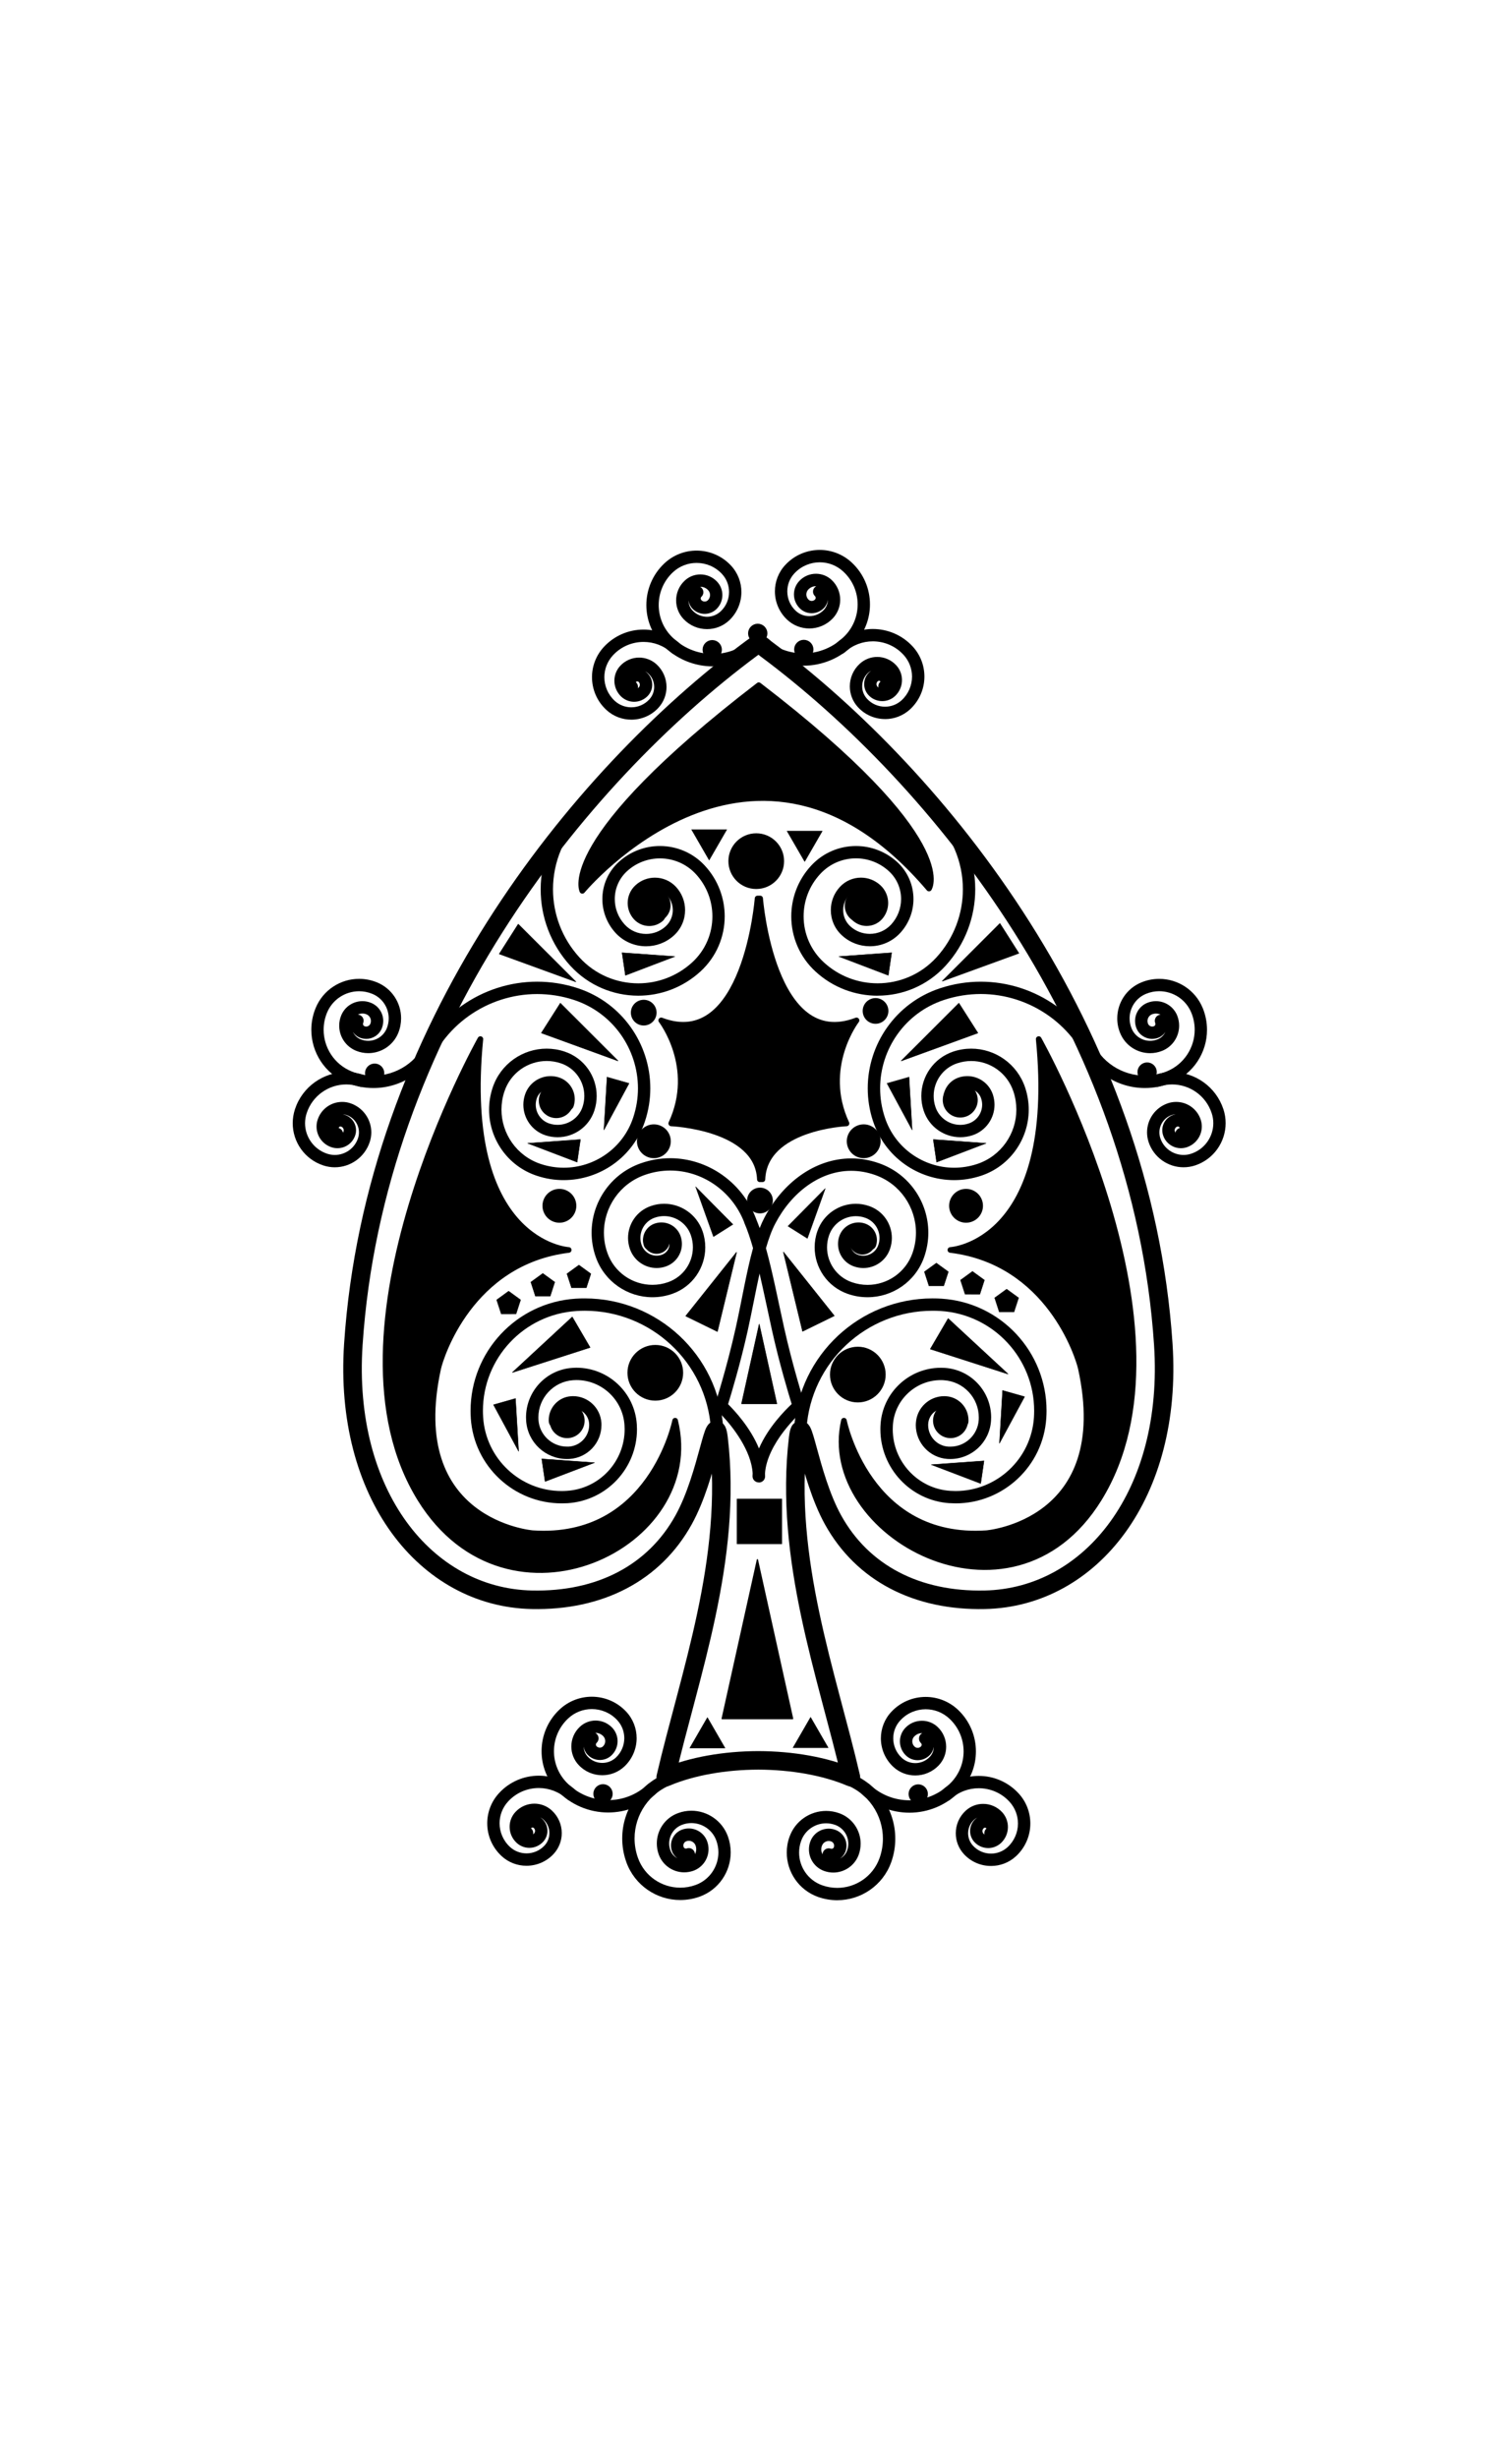 <svg xmlns="http://www.w3.org/2000/svg" width="122.375" height="198.906" viewBox="0 0 122.375 198.906"><path clip-rule="evenodd" fill="none" stroke="#000" stroke-width="1.5" stroke-linejoin="round" d="M61.33 52.096c-.188.146-.32.223-.542.39-14.08 10.458-30.506 30.862-32.19 56.298-.802 12.1 5.85 20.477 14.448 20.658 5.488.117 9.902-2.15 12.293-6.484 1.987-3.605 2.495-9.162 2.817-6.594 1.158 9.795-2.37 19.21-4.275 27.432 2.127-.898 4.8-1.352 7.477-1.36h.044c2.674.01 5.342.462 7.467 1.36-1.905-8.223-5.425-17.637-4.27-27.432.323-2.568.83 2.988 2.814 6.594 2.39 4.334 6.803 6.602 12.293 6.484 8.598-.182 15.248-8.56 14.447-20.658-1.684-25.436-18.11-45.84-32.18-56.297-.152-.133-.28-.25-.51-.39h-.133z"/><path d="M38.106 114.75c-.014-.204-.02-.403-.02-.6 0-4.757 3.69-8.755 8.5-9.07.25-.017.498-.022.744-.022 5.877 0 10.818 4.564 11.207 10.512.018.277-.19.514-.467.53-.275.02-.514-.19-.53-.466-.353-5.418-4.86-9.578-10.21-9.578-.227 0-.45.008-.678.023-4.28.276-7.566 3.84-7.566 8.07 0 .175.006.353.018.534.22 3.37 3.023 5.96 6.354 5.96.14 0 .28-.005.422-.015 2.646-.17 4.676-2.374 4.676-4.985 0-.11-.004-.22-.012-.33-.133-2.063-1.852-3.648-3.887-3.648-.088 0-.172.002-.258.01-1.6.105-2.825 1.434-2.825 3.01 0 .068.002.13.006.2.08 1.226 1.1 2.165 2.312 2.165l.152-.002c.926-.06 1.64-.834 1.64-1.748 0-.04-.003-.08-.005-.117-.046-.69-.62-1.22-1.3-1.22-.035 0-.06.003-.084.005-.5.033-.883.447-.883.938l.002.053c.025.276-.178.52-.453.544-.275.023-.52-.18-.543-.453-.005-.056-.007-.103-.007-.142 0-1.016.79-1.867 1.8-1.934.067-.008.124-.008.167-.008 1.205 0 2.217.936 2.297 2.16.002.055.004.113.004.176 0 1.44-1.114 2.648-2.585 2.746l-.203.006c-1.734-.002-3.193-1.346-3.307-3.098-.006-.094-.01-.184-.01-.27 0-2.102 1.633-3.867 3.748-4.006.117-.01.23-.012.334-.014 2.563.002 4.715 1.99 4.885 4.586.008.13.014.26.014.393 0 3.137-2.436 5.775-5.613 5.984-.16.007-.32.013-.484.013-3.856 0-7.098-2.994-7.354-6.892zM76.856 121.628c-3.17-.21-5.602-2.846-5.602-5.98 0-.13.004-.266.014-.396.168-2.592 2.318-4.582 4.877-4.582.104 0 .215.002.322.01 2.125.14 3.752 1.906 3.752 4.008 0 .09-.003.176-.01.266-.112 1.754-1.57 3.1-3.302 3.1-.074 0-.143-.002-.217-.006-1.452-.096-2.57-1.305-2.57-2.744 0-.057.003-.123.01-.182.077-1.217 1.087-2.154 2.29-2.154.043 0 .1 0 .152.006 1.025.068 1.813.92 1.813 1.938l-.002.11c-.01.276-.24.493-.516.485-.277-.01-.494-.24-.484-.516l.002-.08c0-.49-.383-.905-.893-.938-.016-.002-.037-.004-.072-.004-.676 0-1.25.53-1.295 1.236-.004.02-.004.057-.004.1 0 .914.714 1.688 1.624 1.746.06.002.115.006.164.004 1.207.002 2.227-.94 2.305-2.16.004-.074.006-.14.006-.205 0-1.577-1.224-2.907-2.827-3.01-.078-.01-.162-.01-.248-.01-2.03 0-3.746 1.585-3.88 3.653-.007.105-.01.215-.01.326 0 2.61 2.026 4.81 4.66 4.98.146.01.286.015.425.015 3.324 0 6.125-2.588 6.344-5.96.01-.18.016-.36.016-.536.002-4.23-3.28-7.792-7.553-8.07-.227-.015-.45-.022-.676-.02-5.34-.002-9.85 4.158-10.198 9.576v.002c-.02.275-.258.484-.53.467-.278-.02-.487-.258-.468-.533.387-5.947 5.328-10.512 11.197-10.512.245 0 .493.006.743.023 4.805.314 8.488 4.313 8.488 9.066 0 .198-.007.397-.02.6-.255 3.9-3.49 6.896-7.34 6.896-.16-.003-.32-.01-.484-.018z"/><path d="M61.407 119.946c-.133 0-.26-.053-.354-.146-.096-.094-.146-.22-.146-.354 0-.078.004-.156.01-.232-.104-1.848-1.637-3.795-2.44-4.637-.276-.295-.448-.453-.45-.453-.145-.133-.2-.336-.14-.523 0-.005.946-2.956 1.655-6.142.486-2.17.863-4.512 1.406-6.47-.217-.76-.45-1.452-.705-2.044-.012-.03-.02-.06-.027-.088-1.01-2.53-3.41-4.146-5.97-4.145-.68 0-1.374.114-2.058.355-2.037.715-3.31 2.627-3.31 4.668 0 .547.09 1.1.284 1.645.557 1.586 2.05 2.58 3.64 2.58.425 0 .856-.07 1.28-.22 1.23-.433 1.998-1.59 1.998-2.82 0-.33-.055-.663-.17-.99-.332-.944-1.217-1.532-2.16-1.532-.252 0-.508.04-.762.13-.713.25-1.156.92-1.158 1.636 0 .19.033.383.1.574.186.527.684.86 1.213.86.143 0 .285-.024.426-.073.382-.135.62-.496.62-.877 0-.102-.016-.205-.053-.31-.094-.265-.342-.427-.605-.43-.07 0-.14.013-.215.038-.17.06-.275.22-.277.39.002.046.01.09.025.138v.002c.092.26-.045.545-.307.637-.26.093-.545-.044-.637-.306-.054-.152-.08-.31-.08-.47 0-.583.364-1.13.944-1.333.18-.062.365-.093.547-.093.68 0 1.312.422 1.55 1.098.074.21.11.428.11.64 0 .798-.497 1.538-1.29 1.82-.25.09-.508.13-.758.13-.943 0-1.824-.59-2.156-1.527-.105-.3-.156-.605-.156-.906 0-1.13.705-2.184 1.828-2.576.36-.13.73-.19 1.092-.19 1.355 0 2.625.847 3.104 2.2.154.438.227.885.227 1.324 0 1.645-1.026 3.184-2.665 3.762-.533.188-1.076.277-1.613.277-2.004 0-3.88-1.253-4.584-3.25-.23-.65-.338-1.32-.338-1.976 0-2.455 1.53-4.75 3.977-5.61.79-.278 1.596-.413 2.39-.413 3.013.003 5.8 1.913 6.935 4.87l.018.053c.098.234.19.48.283.734.117-.297.242-.578.38-.84 1.456-2.787 4.05-4.793 7.028-4.8.743 0 1.505.126 2.267.396 2.445.86 3.977 3.158 3.975 5.61.002.657-.11 1.323-.338 1.978-.703 2-2.578 3.25-4.582 3.247-.537.002-1.082-.088-1.613-.275-1.642-.578-2.667-2.115-2.667-3.762 0-.44.072-.89.227-1.324.477-1.352 1.746-2.2 3.104-2.2.363 0 .732.062 1.094.19 1.123.395 1.824 1.447 1.824 2.576 0 .3-.05.605-.156.906-.33.94-1.21 1.53-2.154 1.527-.254.002-.51-.043-.758-.13-.795-.278-1.29-1.022-1.29-1.82 0-.21.032-.43.11-.64.238-.676.87-1.098 1.55-1.098.18 0 .364.03.544.094.582.208.945.75.945 1.335 0 .158-.027.314-.076.465-.09.26-.373.4-.635.313-.262-.088-.402-.37-.314-.633.02-.055.025-.104.025-.145 0-.17-.105-.332-.28-.39-.07-.026-.138-.038-.21-.038-.264 0-.514.166-.607.434-.035.1-.05.2-.053.306.002.383.24.742.62.875.142.052.288.075.43.075.528 0 1.026-.33 1.21-.857.068-.193.1-.387.1-.576 0-.715-.445-1.385-1.158-1.635-.252-.09-.508-.13-.76-.13-.943 0-1.828.59-2.16 1.532-.115.325-.17.66-.17.99 0 1.23.77 2.386 1.998 2.817.424.148.855.22 1.28.22 1.59 0 3.083-.993 3.64-2.58.19-.546.28-1.1.28-1.644 0-2.04-1.27-3.953-3.306-4.668-.66-.232-1.305-.338-1.934-.338-2.502-.006-4.81 1.717-6.145 4.264-.287.542-.533 1.224-.758 1.997.547 1.963.986 4.256 1.477 6.46.672 3.02 1.557 5.83 1.648 6.118.08.197.027.426-.14.568 0 0-.183.158-.476.453-.292.295-.685.72-1.073 1.227-.736.957-1.438 2.21-1.512 3.406.004.073.008.15.008.226 0 .133-.05.26-.146.354-.094.094-.22.146-.354.146h-.016zm.022-2.748c.745-1.72 2.093-3.072 2.647-3.592-.256-.826-1.002-3.3-1.588-5.943-.345-1.557-.67-3.148-1.013-4.62-.324 1.476-.62 3.09-.96 4.632-.587 2.64-1.33 5.11-1.587 5.94.522.52 1.792 1.87 2.5 3.583zM71.032 80.567c-1.797 0-3.602-.646-5.027-1.957-1.3-1.19-1.963-2.826-1.963-4.463 0-1.46.527-2.928 1.594-4.088.973-1.064 2.307-1.605 3.643-1.605 1.188 0 2.39.432 3.34 1.3.87.8 1.313 1.894 1.312 2.99.002.976-.354 1.96-1.064 2.737-.658.72-1.563 1.086-2.465 1.084-.807 0-1.62-.29-2.258-.88-.598-.544-.902-1.294-.9-2.044-.002-.668.24-1.344.73-1.873.456-.5 1.083-.755 1.71-.755.557 0 1.12.203 1.566.61.42.384.636.915.636 1.442 0 .47-.172.945-.514 1.322-.328.354-.78.536-1.23.536-.4 0-.804-.145-1.122-.438-.205-.186-.22-.502-.03-.705.187-.205.5-.22.706-.03.127.116.285.173.447.173.182 0 .36-.07.49-.215.17-.185.252-.413.252-.644-.002-.262-.104-.516-.31-.705-.257-.233-.573-.345-.892-.347-.36.002-.71.143-.975.43-.313.34-.465.766-.465 1.197 0 .482.19.957.576 1.31.448.41 1.013.614 1.58.614.638 0 1.265-.256 1.728-.758.54-.59.803-1.326.803-2.064 0-.828-.33-1.648-.987-2.25-.762-.697-1.713-1.04-2.664-1.04-1.07 0-2.13.43-2.907 1.28-.893.97-1.33 2.19-1.33 3.412 0 1.37.55 2.73 1.64 3.727 1.237 1.136 2.794 1.694 4.35 1.694 1.745 0 3.48-.703 4.75-2.088 1.44-1.572 2.15-3.55 2.15-5.523 0-2.213-.892-4.414-2.65-6.03v.003c-.202-.188-.218-.504-.03-.707.186-.206.504-.22.707-.032 1.973 1.81 2.975 4.285 2.973 6.766.002 2.213-.8 4.438-2.412 6.2-1.464 1.597-3.472 2.41-5.48 2.41l-.008.003zM46.17 78.155c-1.614-1.762-2.413-3.986-2.41-6.2-.003-2.48 1-4.956 2.972-6.765h.002c.203-.186.52-.174.705.03.187.204.173.52-.03.706-1.76 1.613-2.65 3.814-2.652 6.03.002 1.974.71 3.95 2.15 5.522 1.27 1.387 3.008 2.088 4.754 2.088 1.557 0 3.117-.56 4.357-1.693 1.09-.998 1.64-2.357 1.64-3.727 0-1.22-.44-2.44-1.33-3.412-.78-.85-1.842-1.277-2.914-1.28-.955.003-1.908.343-2.666 1.038-.658.604-.99 1.424-.99 2.252 0 .738.264 1.475.803 2.063.463.506 1.092.76 1.73.76.567 0 1.134-.2 1.587-.615.383-.352.574-.828.576-1.31-.002-.43-.154-.856-.467-1.198-.263-.285-.618-.428-.978-.428-.322 0-.64.113-.893.348-.21.19-.312.445-.314.705.002.23.082.458.252.644.133.145.31.215.492.215.162 0 .322-.058.45-.177.206-.186.522-.17.708.033.186.205.17.52-.033.707-.318.29-.725.438-1.125.436-.447 0-.9-.183-1.23-.54-.343-.373-.515-.85-.515-1.32 0-.53.215-1.06.637-1.443.443-.406 1.01-.61 1.568-.61.627 0 1.256.255 1.713.753.486.53.73 1.205.73 1.875 0 .75-.305 1.5-.902 2.047-.64.586-1.454.877-2.26.877-.903 0-1.81-.366-2.468-1.083-.713-.78-1.066-1.764-1.066-2.74 0-1.096.445-2.19 1.316-2.988.947-.872 2.15-1.302 3.342-1.302 1.338 0 2.676.54 3.65 1.604 1.066 1.16 1.594 2.63 1.594 4.088 0 1.637-.662 3.27-1.967 4.465-1.43 1.307-3.235 1.955-5.03 1.955-2.013-.003-4.022-.815-5.49-2.415zM43.456 95.137c-2.37-.78-3.873-2.984-3.873-5.352 0-.586.092-1.182.285-1.766.64-1.94 2.44-3.17 4.377-3.17.48 0 .967.075 1.445.235 1.594.525 2.604 2.004 2.602 3.596 0 .396-.06.794-.19 1.19-.437 1.315-1.657 2.147-2.974 2.147-.326 0-.656-.05-.98-.156-1.096-.362-1.79-1.378-1.79-2.474 0-.27.044-.547.134-.816.303-.916 1.154-1.498 2.072-1.498.227 0 .46.035.686.11.775.257 1.268.978 1.268 1.755 0 .19-.03.385-.092.576-.086.262-.37.406-.63.32-.265-.088-.407-.37-.32-.63.028-.09.042-.18.042-.267 0-.355-.227-.69-.584-.807-.123-.042-.246-.06-.37-.06-.495 0-.96.314-1.122.814-.057.166-.082.334-.082.5 0 .674.428 1.303 1.102 1.523.223.074.447.107.668.107.895 0 1.73-.566 2.023-1.46.096-.294.14-.587.14-.876 0-1.17-.74-2.262-1.913-2.646-.38-.125-.758-.184-1.133-.184-1.514 0-2.926.96-3.426 2.48-.16.482-.235.97-.235 1.453 0 1.946 1.236 3.76 3.186 4.403.616.203 1.243.3 1.858.3 2.484 0 4.8-1.577 5.62-4.065.26-.785.384-1.58.384-2.36-.002-3.16-2.006-6.103-5.17-7.147-.994-.327-2-.48-2.99-.48-4.002 0-7.73 2.538-9.053 6.546-.087.264-.368.406-.632.318-.262-.086-.404-.367-.318-.63 1.463-4.43 5.578-7.235 10.002-7.235 1.094 0 2.207.17 3.303.532 3.584 1.184 5.857 4.516 5.857 8.096 0 .887-.14 1.787-.434 2.674-.96 2.908-3.664 4.754-6.57 4.754-.723.003-1.453-.11-2.172-.35zM70.665 90.735c-.295-.887-.434-1.79-.434-2.676 0-3.58 2.27-6.91 5.85-8.095 1.093-.36 2.204-.533 3.296-.533 4.416 0 8.525 2.807 9.986 7.234.086.264-.057.545-.318.633-.264.085-.547-.058-.633-.32-1.317-4.01-5.04-6.548-9.034-6.55-.988.002-1.992.156-2.982.484-3.158 1.043-5.162 3.986-5.162 7.145 0 .78.12 1.575.383 2.362.818 2.488 3.13 4.064 5.61 4.066.614-.002 1.237-.098 1.853-.3 1.947-.644 3.18-2.456 3.18-4.4 0-.483-.076-.974-.234-1.456-.5-1.52-1.91-2.48-3.42-2.48-.375 0-.754.06-1.13.184-1.17.385-1.91 1.477-1.91 2.646 0 .29.044.584.14.875.295.896 1.127 1.463 2.02 1.463.22 0 .443-.035.666-.11.672-.22 1.1-.85 1.1-1.52 0-.166-.027-.338-.082-.504-.162-.498-.627-.813-1.12-.813-.124 0-.247.018-.37.06-.355.116-.58.448-.582.804.002.09.014.176.043.262.087.26-.052.544-.314.634-.262.088-.545-.053-.635-.313-.065-.194-.095-.394-.095-.583 0-.775.492-1.496 1.266-1.752.228-.076.46-.11.687-.11.916-.003 1.768.58 2.072 1.5.085.27.13.544.13.815 0 1.094-.693 2.11-1.787 2.473-.324.105-.654.156-.98.156-1.313 0-2.534-.835-2.968-2.15-.13-.392-.19-.794-.19-1.187 0-1.592 1.007-3.07 2.597-3.596.477-.158.965-.234 1.443-.234 1.934 0 3.73 1.23 4.37 3.168.192.585.284 1.18.284 1.77 0 2.364-1.5 4.567-3.866 5.35-.72.235-1.45.35-2.166.35-2.905 0-5.604-1.847-6.563-4.755zM67.765 153.753c-.52 0-1.05-.088-1.566-.27-1.554-.56-2.522-2.022-2.522-3.585 0-.428.07-.863.225-1.285.46-1.285 1.67-2.086 2.96-2.086.353 0 .714.06 1.064.186 1.068.385 1.732 1.39 1.732 2.463 0 .293-.05.592-.153.885-.322.896-1.166 1.454-2.066 1.454-.245 0-.495-.043-.737-.13-.758-.272-1.23-.983-1.23-1.745 0-.208.033-.425.11-.628.23-.646.84-1.05 1.49-1.05.175 0 .358.03.534.095.56.2.906.725.906 1.285 0 .154-.027.31-.08.463-.088.24-.242.436-.436.572.254-.135.463-.36.566-.65.066-.186.096-.37.096-.55 0-.663-.41-1.286-1.07-1.522-.24-.086-.485-.127-.726-.127-.88 0-1.707.545-2.02 1.424-.113.313-.166.63-.166.947 0 1.15.713 2.23 1.86 2.642.405.145.82.213 1.228.213 1.488 0 2.89-.922 3.422-2.406.186-.524.273-1.056.273-1.577 0-1.916-1.185-3.713-3.09-4.393-.26-.094-.395-.38-.304-.64.094-.26.38-.397.64-.304 2.315.83 3.757 3.01 3.755 5.336.003.635-.106 1.28-.33 1.914-.683 1.89-2.462 3.068-4.362 3.068h-.003zm-1.246-4.4c-.034.09-.05.187-.05.284 0 .143.035.28.104.406 0-.053.01-.105.027-.156.093-.262.378-.396.64-.305.02.006.045.01.066.01.08 0 .156-.05.182-.12.016-.05.023-.09.023-.132 0-.15-.093-.293-.245-.346-.066-.023-.13-.033-.195-.033-.24.002-.464.148-.55.394z"/><path d="M73.603 146.67c-1.395 0-2.797-.513-3.89-1.546-.202-.19-.21-.506-.02-.707.19-.2.506-.21.707-.02.902.852 2.05 1.27 3.203 1.27 1.24 0 2.475-.487 3.395-1.46.664-.705.992-1.6.992-2.496 0-.966-.38-1.927-1.14-2.642-.544-.514-1.233-.766-1.927-.768-.748.002-1.488.295-2.04.883-.394.416-.587.94-.587 1.47 0 .57.225 1.138.674 1.564.313.295.707.44 1.107.44.432 0 .857-.17 1.178-.507.213-.227.32-.51.324-.8-.036.23-.14.46-.315.645-.268.28-.63.428-.992.426-.334.003-.674-.122-.938-.37-.33-.31-.498-.734-.498-1.152 0-.39.146-.783.432-1.086.362-.387.858-.584 1.35-.582.456-.002.917.168 1.274.506.453.43.686 1.012.686 1.596.002.537-.197 1.082-.598 1.506-.516.54-1.21.82-1.904.818-.643.002-1.29-.236-1.795-.713-.654-.62-.986-1.457-.986-2.29 0-.772.285-1.552.857-2.157.748-.793 1.76-1.195 2.77-1.195.938 0 1.88.35 2.615 1.042.962.908 1.45 2.14 1.45 3.37 0 1.14-.42 2.286-1.266 3.183-1.113 1.176-2.615 1.773-4.117 1.773h-.004zm.394-6.17c-.11.114-.158.255-.16.4.002.155.06.308.184.425.073.066.16.098.253.098.096 0 .193-.037.268-.113.036-.04.054-.084.054-.133 0-.053-.02-.104-.063-.143-.198-.19-.206-.506-.017-.707.04-.04.082-.072.13-.096h-.022c-.23 0-.453.09-.623.27z"/><path d="M80.206 150.98c-.803.003-1.607-.323-2.193-.96-.438-.477-.656-1.082-.656-1.682-.002-.67.27-1.342.803-1.83.4-.367.908-.553 1.412-.55.563-.003 1.127.228 1.54.675.31.336.466.77.464 1.195.002.477-.193.955-.57 1.305-.29.266-.662.4-1.027.4-.41 0-.82-.168-1.116-.488-.23-.252-.348-.574-.348-.89 0-.353.143-.712.424-.966.05-.048.105-.09.162-.126-.094.045-.182.105-.264.18-.32.293-.48.69-.482 1.094.002.36.13.717.395 1.004.392.424.923.64 1.458.64.482 0 .96-.173 1.342-.522.557-.516.838-1.213.84-1.916-.002-.63-.227-1.258-.686-1.76-.668-.727-1.574-1.09-2.486-1.092-.818 0-1.635.295-2.285.893l.002.002c-.205.186-.52.174-.707-.03-.188-.204-.176-.52.03-.706.837-.772 1.9-1.157 2.96-1.155 1.178-.002 2.36.475 3.223 1.414.636.688.95 1.565.95 2.435 0 .97-.393 1.94-1.164 2.652-.57.525-1.295.785-2.012.785h-.008zm-.592-3.052c-.064.06-.098.14-.1.227.002.076.027.15.084.213.025.025.053.05.08.07-.035-.166.014-.346.145-.47.01-.01.012-.017.012-.022-.002-.006-.002-.01-.004-.012-.034-.035-.07-.05-.11-.05-.037 0-.07.013-.106.044zM50.694 150.67c-.23-.634-.334-1.28-.334-1.915 0-2.328 1.44-4.506 3.756-5.336.258-.093.545.04.64.3.093.262-.044.547-.304.64-1.904.685-3.092 2.48-3.092 4.396 0 .52.088 1.053.275 1.576.53 1.484 1.932 2.406 3.424 2.406.405 0 .82-.068 1.226-.213 1.145-.41 1.86-1.492 1.86-2.645 0-.314-.056-.635-.167-.947-.315-.877-1.142-1.422-2.02-1.422-.243 0-.485.04-.728.13-.66.234-1.07.857-1.07 1.52 0 .182.03.363.096.547.104.29.31.516.564.65-.19-.135-.346-.33-.432-.568-.055-.153-.082-.312-.082-.464 0-.56.35-1.086.9-1.285.18-.065.365-.095.54-.095.65 0 1.26.404 1.49 1.05.075.204.11.417.11.626.002.763-.47 1.476-1.23 1.75-.242.083-.49.126-.738.126-.9 0-1.742-.557-2.064-1.45-.105-.294-.154-.593-.154-.886 0-1.074.664-2.078 1.73-2.46.352-.13.713-.19 1.066-.19 1.29 0 2.498.802 2.96 2.085.15.422.224.857.224 1.285 0 1.563-.967 3.027-2.52 3.586-.517.184-1.046.27-1.564.27-1.9.003-3.682-1.177-4.364-3.067zm5.528-.796c.018.05.025.102.027.152.065-.123.1-.264.1-.406 0-.096-.015-.193-.048-.287-.086-.24-.313-.39-.55-.39-.067 0-.13.013-.198.036-.15.054-.242.194-.244.345 0 .04.008.082.023.125.025.078.102.127.182.127.02 0 .043-.004.072-.012.053-.02.11-.03.162-.03.208 0 .4.132.472.34z"/><path d="M45.095 144.878c-.842-.895-1.264-2.04-1.262-3.182-.002-1.23.486-2.46 1.45-3.37.735-.694 1.68-1.04 2.614-1.04 1.01 0 2.02.402 2.77 1.193.574.606.86 1.386.86 2.16 0 .833-.335 1.67-.987 2.288-.506.477-1.154.713-1.797.713-.693 0-1.39-.276-1.902-.82-.4-.42-.6-.966-.6-1.505 0-.58.23-1.166.69-1.594.356-.337.817-.507 1.272-.507.49 0 .984.197 1.35.582.287.305.432.7.432 1.088 0 .418-.168.84-.498 1.152-.262.248-.604.37-.936.37-.363 0-.727-.144-.994-.427-.176-.184-.28-.412-.314-.646.004.29.11.574.326.803.318.336.746.504 1.176.506.4 0 .797-.145 1.11-.438.446-.426.67-.992.673-1.563-.002-.532-.193-1.058-.586-1.474-.554-.586-1.294-.88-2.042-.88-.69 0-1.383.253-1.926.767-.758.715-1.14 1.676-1.14 2.643 0 .896.33 1.79.99 2.494.92.973 2.155 1.463 3.396 1.463 1.152 0 2.303-.42 3.205-1.273v.002c.2-.19.516-.182.707.02.19.2.18.516-.02.705-1.094 1.033-2.498 1.547-3.893 1.547-1.5 0-3.007-.6-4.122-1.776zm3.217-4.563c.19.2.178.518-.025.705-.037.037-.057.084-.057.14 0 .048.016.095.05.132.073.076.17.115.27.115.093-.002.18-.03.25-.098.124-.12.185-.272.185-.427 0-.145-.05-.287-.158-.4-.172-.18-.395-.27-.623-.27h-.023c.048.026.092.06.132.102z"/><path d="M40.597 150.18c-.77-.71-1.164-1.684-1.162-2.652 0-.87.314-1.746.95-2.436.86-.94 2.042-1.416 3.222-1.416 1.057 0 2.12.385 2.96 1.156v.002c.204.186.218.502.03.705-.188.202-.504.216-.705.028-.652-.598-1.467-.89-2.285-.893-.914.002-1.82.367-2.486 1.092-.46.502-.685 1.13-.687 1.76.002.703.283 1.4.842 1.916.38.35.86.52 1.34.52.535 0 1.066-.214 1.46-.638.263-.287.39-.645.39-1.004 0-.4-.16-.8-.48-1.093-.08-.076-.17-.137-.267-.182.057.035.11.078.162.123.28.258.426.613.424.967.002.316-.113.64-.346.89-.3.323-.707.49-1.115.49-.367 0-.736-.134-1.025-.4-.38-.35-.574-.827-.572-1.304-.002-.425.154-.856.467-1.196.41-.447.977-.676 1.537-.676.504 0 1.014.184 1.412.553.53.49.805 1.16.803 1.83.002.6-.217 1.206-.656 1.683-.587.635-1.392.96-2.194.96-.72.003-1.447-.257-2.02-.783zm2.394-2.26c-.003.005-.003.007-.003.01 0 .007 0 .01.008.02.135.124.184.306.148.472.027-.02.055-.043.08-.07.055-.06.08-.135.082-.213-.002-.087-.035-.17-.102-.23-.03-.027-.064-.04-.102-.04-.04 0-.078.014-.11.05zM57.7 53.92c-1.504 0-3.01-.6-4.123-1.778-.844-.895-1.264-2.04-1.264-3.182 0-1.23.488-2.46 1.453-3.37.734-.692 1.676-1.04 2.61-1.04 1.01 0 2.024.402 2.772 1.195.572.605.86 1.385.857 2.158.002.834-.332 1.67-.984 2.29-.505.476-1.153.714-1.796.712-.695.002-1.39-.275-1.904-.818-.398-.424-.598-.967-.598-1.506 0-.58.23-1.165.688-1.593.355-.34.816-.51 1.273-.508.49-.003.984.194 1.348.58.29.306.435.698.433 1.087.002.42-.166.84-.494 1.152-.265.247-.605.372-.94.372-.36 0-.727-.146-.994-.43-.174-.184-.277-.41-.313-.645.006.29.11.574.326.8.317.337.743.507 1.175.51.4-.003.795-.147 1.107-.442.45-.424.674-.99.674-1.563 0-.53-.19-1.057-.584-1.473-.555-.587-1.295-.88-2.045-.88-.69 0-1.38.252-1.926.766-.757.715-1.136 1.676-1.138 2.643.002.897.328 1.79.992 2.495.918.973 2.154 1.463 3.395 1.463 1.15 0 2.3-.422 3.204-1.273.2-.19.516-.182.705.02.19.2.18.518-.02.707-1.093 1.033-2.493 1.547-3.888 1.547H57.7zm-.906-6.34c.188.2.178.517-.023.706-.04.037-.06.084-.06.14 0 .048.018.093.053.132.074.076.17.115.268.115.095-.002.183-.033.253-.098.123-.12.182-.27.184-.428-.002-.146-.053-.287-.16-.4-.17-.18-.393-.268-.62-.268h-.022c.045.025.09.058.13.1z"/><path d="M51.097 58.23c-.72 0-1.447-.26-2.018-.786-.772-.71-1.165-1.682-1.165-2.652 0-.87.316-1.746.95-2.436.862-.938 2.044-1.416 3.222-1.414 1.06-.002 2.123.383 2.963 1.154.203.19.215.504.027.707-.186.203-.502.217-.705.03-.65-.6-1.465-.892-2.285-.892-.912 0-1.818.366-2.484 1.09-.46.503-.686 1.13-.688 1.76.002.706.283 1.4.84 1.917.383.35.86.52 1.342.523.537-.002 1.066-.215 1.457-.64.264-.288.393-.644.393-1.005 0-.402-.16-.8-.48-1.094-.082-.075-.172-.136-.266-.18.058.036.112.077.165.124.28.258.424.613.422.967.002.315-.113.638-.348.892-.298.32-.708.488-1.114.488-.365 0-.736-.133-1.027-.4-.378-.348-.573-.828-.573-1.303 0-.428.156-.86.467-1.197.41-.447.977-.678 1.54-.676.5 0 1.013.184 1.41.55.532.49.804 1.16.804 1.83 0 .6-.22 1.206-.656 1.683-.584.635-1.39.96-2.19.96l-.005.002zm.377-3.048c-.006.006-.006.008-.006.014.002.006.002.008.008.016.135.123.186.307.15.475.027-.02.055-.045.078-.07.057-.063.082-.135.082-.213 0-.086-.033-.168-.1-.23-.03-.027-.064-.04-.102-.04-.042 0-.08.015-.11.048zM61.136 52.32c-.2-.188-.21-.505-.02-.706.19-.2.506-.21.705-.02.903.852 2.054 1.273 3.206 1.273 1.24 0 2.475-.49 3.395-1.463.665-.705.99-1.598.993-2.496-.002-.965-.38-1.926-1.14-2.64-.544-.517-1.233-.77-1.925-.77-.75 0-1.49.296-2.043.882-.395.416-.586.94-.586 1.47 0 .573.224 1.138.673 1.564.313.297.707.44 1.11.44.43 0 .854-.17 1.173-.505.215-.23.322-.517.326-.81-.033.236-.137.467-.313.652-.27.28-.634.428-.995.428-.336 0-.676-.125-.938-.373-.33-.31-.498-.732-.498-1.15 0-.39.144-.785.433-1.088.363-.388.857-.583 1.348-.583.458 0 .92.168 1.276.508.453.428.686 1.012.686 1.594.002.538-.2 1.08-.598 1.505-.516.543-1.21.82-1.902.82-.645 0-1.293-.238-1.797-.713-.656-.62-.988-1.457-.988-2.29 0-.774.287-1.554.86-2.157.747-.795 1.76-1.195 2.77-1.195.936 0 1.877.346 2.61 1.04.966.91 1.456 2.14 1.454 3.368.003 1.14-.42 2.29-1.265 3.184-1.113 1.178-2.62 1.775-4.12 1.775-1.393 0-2.796-.513-3.89-1.546zM65.42 47.7c-.106.113-.157.254-.16.4.003.154.062.307.185.424.072.066.16.1.252.1.098 0 .193-.037.266-.113.037-.04.055-.085.055-.136 0-.05-.02-.104-.06-.143-.202-.188-.21-.505-.02-.704.038-.04.08-.072.128-.098h-.023c-.23 0-.452.09-.622.27z"/><path d="M71.632 58.18c-.805.002-1.61-.324-2.195-.963-.438-.475-.656-1.08-.656-1.682 0-.668.272-1.342.804-1.828.4-.37.91-.553 1.414-.553.56 0 1.125.23 1.537.676.313.338.467.77.467 1.197 0 .477-.195.955-.572 1.303-.29.268-.662.4-1.027.4-.408 0-.818-.166-1.113-.488-.232-.252-.35-.574-.348-.89-.002-.353.143-.71.424-.966.05-.047.105-.09.164-.125-.096.046-.186.106-.27.183-.318.293-.48.69-.48 1.092 0 .36.13.717.394 1.006.39.425.92.64 1.46.64.48 0 .956-.172 1.337-.52.56-.517.84-1.214.843-1.917-.002-.63-.227-1.26-.688-1.76-.668-.727-1.572-1.09-2.484-1.092-.817 0-1.634.296-2.284.894h.002c-.203.186-.52.174-.707-.03-.187-.202-.175-.52.03-.706.838-.773 1.902-1.156 2.96-1.156 1.18 0 2.36.477 3.224 1.414.635.69.95 1.566.95 2.438 0 .97-.396 1.94-1.165 2.652-.57.523-1.296.785-2.013.785h-.005zm-.594-3.054c-.066.06-.098.14-.1.227.002.078.027.15.084.213.025.027.05.05.08.07-.037-.166.014-.346.146-.47.008-.01.008-.017.01-.02-.002-.01-.002-.01-.006-.013-.033-.037-.068-.05-.11-.05-.036.002-.07.01-.104.043z"/><path fill-rule="evenodd" clip-rule="evenodd" stroke="#000" stroke-width=".455" stroke-linejoin="round" d="M61.41 55.442C45.014 68.014 47.13 72.08 47.13 72.08s13.947-16.765 28.06-.185c0 0 2.622-3.88-13.78-16.453zM84.07 84.075s13.315 23.592 4.874 37.215c-7.15 11.54-22.75 2.764-20.64-6.338 0 0 1.952 9.752 11.538 9.102 0 0 10.367-.842 7.64-13.326-.208-.945-2.6-8.615-10.564-9.59 0 0 8.776-.49 7.15-17.063zM38.88 84.075s-13.316 23.592-4.875 37.215c7.148 11.54 23.162 3.787 20.637-6.338 0 0-1.95 9.752-11.537 9.102 0 0-10.367-.842-7.64-13.326.208-.945 2.603-8.615 10.564-9.59-.002 0-8.775-.49-7.15-17.063zM61.524 72.7s.977 12.463 7.8 9.863c0 0-2.923 3.785-.812 8.336 0 0-6.64.294-6.803 4.52h-.21c-.162-4.226-7.172-4.52-7.172-4.52 2.113-4.552-.813-8.337-.813-8.337 6.826 2.6 7.8-9.863 7.8-9.863h.21z"/><circle fill-rule="evenodd" clip-rule="evenodd" stroke="#000" stroke-width=".455" stroke-linejoin="round" cx="45.024" cy="89.053" r="1.189"/><circle fill-rule="evenodd" clip-rule="evenodd" stroke="#000" stroke-width=".455" stroke-linejoin="round" cx="52.86" cy="73.241" r="1.189"/><circle fill-rule="evenodd" clip-rule="evenodd" stroke="#000" stroke-width=".455" stroke-linejoin="round" cx="69.79" cy="73.288" r="1.189"/><circle fill-rule="evenodd" clip-rule="evenodd" stroke="#000" stroke-width=".455" stroke-linejoin="round" cx="77.718" cy="89.007" r="1.189"/><circle fill-rule="evenodd" clip-rule="evenodd" stroke="#000" stroke-width=".455" stroke-linejoin="round" cx="45.9" cy="114.948" r="1.19"/><circle fill-rule="evenodd" clip-rule="evenodd" stroke="#000" stroke-width=".455" stroke-linejoin="round" cx="76.933" cy="114.948" r="1.189"/><circle fill-rule="evenodd" clip-rule="evenodd" stroke="#000" stroke-width=".346" stroke-linejoin="round" cx="53.14" cy="100.374" r=".904"/><circle fill-rule="evenodd" clip-rule="evenodd" stroke="#000" stroke-width=".346" stroke-linejoin="round" cx="69.795" cy="100.438" r=".903"/><circle fill-rule="evenodd" clip-rule="evenodd" stroke="#000" stroke-width=".346" stroke-linejoin="round" cx="52.922" cy="92.343" r="1.196"/><circle fill-rule="evenodd" clip-rule="evenodd" stroke="#000" stroke-width=".346" stroke-linejoin="round" cx="69.904" cy="92.343" r="1.196"/><circle fill-rule="evenodd" clip-rule="evenodd" stroke="#000" stroke-width=".263" stroke-linejoin="round" cx="61.509" cy="97.137" r=".91"/><circle fill-rule="evenodd" clip-rule="evenodd" stroke="#000" stroke-width=".263" stroke-linejoin="round" cx="52.1" cy="81.936" r=".909"/><circle fill-rule="evenodd" clip-rule="evenodd" stroke="#000" stroke-width=".263" stroke-linejoin="round" cx="70.863" cy="81.798" r=".909"/><circle fill-rule="evenodd" clip-rule="evenodd" stroke="#000" stroke-width=".263" stroke-linejoin="round" cx="61.207" cy="69.678" r="2.122"/><path d="M28.075 87.612c-1.793-.734-2.88-2.465-2.877-4.29 0-.585.11-1.18.346-1.753.604-1.476 2.025-2.37 3.523-2.368.482 0 .97.092 1.443.285 1.217.498 1.955 1.672 1.953 2.91 0 .398-.076.803-.234 1.193-.415 1.012-1.394 1.625-2.425 1.625-.33 0-.666-.063-.99-.195-.848-.348-1.363-1.166-1.36-2.03-.003-.276.052-.56.163-.83.293-.718.984-1.153 1.717-1.153.234 0 .473.045.7.14.614.25.985.843.985 1.466 0 .2-.04.402-.12.6-.216.53-.726.85-1.263.848-.174 0-.35-.032-.518-.1-.237-.097-.425-.26-.554-.46.123.26.34.48.627.596.2.082.408.12.61.12.64 0 1.243-.378 1.5-1.003.108-.268.16-.543.16-.814 0-.847-.503-1.647-1.333-1.985-.35-.145-.71-.21-1.064-.21-1.105 0-2.154.657-2.6 1.745-.184.45-.27.914-.27 1.373 0 1.432.85 2.79 2.26 3.367.577.236 1.177.348 1.765.348 1.84 0 3.585-1.094 4.323-2.9.105-.256.396-.38.652-.273.256.105.38.396.273.652-.898 2.193-3.014 3.52-5.248 3.52-.713 0-1.442-.138-2.145-.425zm1.05-5.482c.253.107.372.4.265.654-.008.02-.012.043-.012.07 0 .074.045.148.12.178.046.02.093.03.14.03.143-.003.283-.09.338-.228.03-.076.045-.15.045-.223 0-.23-.136-.448-.362-.54-.107-.045-.215-.064-.322-.064-.13 0-.258.03-.373.086.054.004.108.016.16.038z"/><path d="M27.1 94.45c-.31 0-.624-.05-.93-.15-1.52-.5-2.48-1.906-2.478-3.422 0-.373.06-.752.18-1.125.607-1.84 2.318-3.01 4.156-3.008.455 0 .916.07 1.37.22.263.09.405.37.317.632-.086.262-.37.404-.63.318-.353-.115-.706-.17-1.058-.17-1.416 0-2.738.9-3.205 2.322-.09.27-.13.543-.133.81 0 1.095.694 2.112 1.79 2.474.205.067.412.1.62.1.83 0 1.606-.528 1.88-1.362.05-.154.074-.31.074-.465 0-.623-.396-1.205-1.02-1.408-.104-.035-.207-.05-.31-.055.063.01.128.025.19.045.553.184.904.695.904 1.248 0 .135-.02.273-.068.41-.21.637-.8 1.043-1.44 1.04-.155 0-.315-.022-.472-.075-.746-.244-1.22-.936-1.217-1.68 0-.186.028-.37.09-.553.288-.88 1.104-1.438 1.98-1.436.218-.003.44.032.655.103 1.043.346 1.707 1.314 1.707 2.36 0 .257-.04.52-.125.776-.414 1.253-1.576 2.05-2.828 2.05zm.315-3.197l-.002.004c.002.006.006.018.016.02.175.06.296.203.33.37.02-.028.034-.062.046-.097.01-.033.016-.066.016-.098 0-.13-.086-.256-.217-.297-.018-.006-.03-.008-.047-.008-.063 0-.12.04-.143.106zM87.423 84.514h.002c-.105-.256.016-.55.27-.652.257-.104.548.018.653.273.738 1.807 2.482 2.9 4.322 2.9.588 0 1.186-.11 1.768-.348 1.404-.576 2.256-1.936 2.256-3.367 0-.457-.086-.924-.27-1.373-.445-1.088-1.494-1.746-2.602-1.746-.355 0-.713.067-1.063.212-.83.338-1.333 1.14-1.335 1.986 0 .27.05.543.162.813.256.626.86 1.005 1.498 1.005.2 0 .408-.04.61-.12.286-.118.503-.333.626-.593-.128.197-.315.36-.552.457-.166.065-.342.1-.516.1-.537 0-1.047-.32-1.264-.847-.082-.197-.12-.404-.12-.602 0-.624.372-1.214.983-1.466.23-.094.47-.14.704-.14.732 0 1.424.437 1.72 1.157.108.27.16.55.16.827 0 .865-.51 1.682-1.362 2.033-.322.13-.658.193-.988.193-1.03.002-2.008-.613-2.422-1.623-.162-.39-.238-.797-.236-1.193-.002-1.24.736-2.414 1.953-2.912.47-.193.96-.285 1.44-.285 1.502-.002 2.922.893 3.527 2.367.232.572.344 1.168.344 1.752.003 1.825-1.085 3.556-2.878 4.29-.703.287-1.43.424-2.145.424-2.23.004-4.346-1.326-5.244-3.52zm5.812-2.443c-.227.093-.36.312-.363.542 0 .074.014.145.043.22.06.142.197.228.34.228.045 0 .092-.008.14-.025.075-.03.12-.105.12-.182 0-.023-.004-.05-.014-.072-.103-.257.02-.546.276-.65.05-.02.102-.032.154-.036-.115-.057-.242-.086-.373-.086-.107 0-.216.02-.322.063z"/><path d="M92.962 92.4c-.086-.257-.125-.52-.125-.778 0-1.043.662-2.014 1.707-2.36.217-.07.436-.103.652-.103.88 0 1.693.556 1.984 1.435.06.184.09.37.09.553 0 .744-.475 1.434-1.22 1.682-.155.05-.315.076-.474.076-.637 0-1.23-.406-1.438-1.04-.045-.136-.068-.276-.068-.413 0-.553.35-1.066.902-1.246.064-.02.133-.037.2-.047-.105.002-.21.02-.315.055-.625.203-1.02.785-1.02 1.408 0 .154.022.31.073.465.273.834 1.05 1.363 1.88 1.363.206 0 .415-.03.62-.1 1.096-.36 1.79-1.38 1.79-2.472 0-.268-.042-.543-.132-.81-.467-1.423-1.79-2.323-3.205-2.323-.352 0-.705.055-1.057.17-.262.086-.545-.055-.63-.318-.09-.262.054-.543.317-.63.453-.15.914-.222 1.37-.222 1.837 0 3.546 1.168 4.155 3.008.123.373.18.752.18 1.125 0 1.514-.96 2.922-2.475 3.422-.31.102-.623.148-.934.148-1.25.002-2.416-.795-2.828-2.047zm2.324-1.245c-.13.043-.213.164-.215.297 0 .03.005.063.02.098.01.035.024.068.042.098.035-.168.156-.313.33-.37.01 0 .016-.015.016-.02v-.004c-.02-.066-.082-.105-.143-.105-.016-.003-.03 0-.05.005z"/><path stroke="#000" stroke-width=".101" stroke-linecap="round" stroke-linejoin="round" d="M64.15 139.06h-5.7l2.852-12.858z"/><path stroke="#000" stroke-width=".05" stroke-linecap="round" stroke-linejoin="round" d="M62.87 113.58h-2.848l1.426-6.43zM40.415 77.184l1.53-2.402 4.658 4.654zM82.456 77.13l-1.53-2.405-4.657 4.657zM43.823 83.58l1.53-2.402 4.658 4.655zM79.138 83.58l-1.53-2.402-4.658 4.655zM64.96 107.716l2.557-1.252-4.106-5.15zM58.062 107.735l-2.557-1.252 4.105-5.15zM46.315 106.567l1.438 2.46-6.268 2.015zM76.74 106.694l-1.438 2.46 6.27 2.015z"/><path stroke="#000" stroke-width=".024" stroke-linecap="round" stroke-linejoin="round" d="M59.647 121.286h3.64v3.637h-3.64z"/><circle fill-rule="evenodd" clip-rule="evenodd" stroke="#000" stroke-width=".197" stroke-linejoin="round" cx="61.328" cy="51.249" r=".683"/><path fill-rule="evenodd" clip-rule="evenodd" stroke="#000" stroke-width=".025" stroke-linejoin="round" d="M46.255 104.206l-.373-1.143.972-.707.973.707-.37 1.143zM43.33 104.882l-.37-1.145.973-.707.972.707-.37 1.145zM40.567 106.32l-.373-1.143.973-.708.973.707-.37 1.142zM76.386 104.044l.373-1.143-.974-.706-.973.707.372 1.144zM79.31 104.72l.37-1.145-.972-.707-.973.707.37 1.144zM82.073 106.157l.373-1.145-.972-.707-.973.707.372 1.145z"/><circle fill-rule="evenodd" clip-rule="evenodd" stroke="#000" stroke-width=".197" stroke-linejoin="round" cx="57.645" cy="52.571" r=".683"/><circle fill-rule="evenodd" clip-rule="evenodd" stroke="#000" stroke-width=".197" stroke-linejoin="round" cx="65.056" cy="52.55" r=".682"/><circle fill-rule="evenodd" clip-rule="evenodd" stroke="#000" stroke-width=".197" stroke-linejoin="round" cx="30.322" cy="86.837" r=".683"/><circle fill-rule="evenodd" clip-rule="evenodd" stroke="#000" stroke-width=".197" stroke-linejoin="round" cx="92.844" cy="86.745" r=".683"/><circle fill-rule="evenodd" clip-rule="evenodd" stroke="#000" stroke-width=".197" stroke-linejoin="round" cx="48.805" cy="145.145" r=".683"/><circle fill-rule="evenodd" clip-rule="evenodd" stroke="#000" stroke-width=".197" stroke-linejoin="round" cx="74.318" cy="145.157" r=".683"/><path fill-rule="evenodd" clip-rule="evenodd" stroke="#000" stroke-width=".039" stroke-linejoin="round" d="M55.837 141.434l1.418-2.455 1.418 2.454zM64.188 141.413l1.418-2.455 1.418 2.455zM55.98 67.13l1.417 2.455 1.417-2.455zM63.708 67.25l1.42 2.454 1.416-2.455z"/><path stroke="#000" stroke-width=".033" stroke-linecap="round" stroke-linejoin="round" d="M73.573 87.153l-1.78.506 2.032 3.767zM75.536 92.2l.27 1.832 4-1.525zM49.132 87.153l1.78.506-2.032 3.767zM46.98 92.2l-.27 1.832-4-1.525zM50.347 77.087l.27 1.832 4-1.525zM43.847 118.042l.27 1.83 4-1.524zM41.722 113.157l-1.78.506 2.034 3.767zM81.146 112.507l1.78.505-2.034 3.768zM79.642 118.204l-.268 1.832-4-1.526zM72.167 77.087l-.27 1.832-3.998-1.525zM57.747 100.06l1.568-.99-3.01-3.04zM65.347 100.2l-1.57-.988 3.013-3.04z"/><circle fill-rule="evenodd" clip-rule="evenodd" stroke="#000" stroke-width=".263" stroke-linejoin="round" cx="53.037" cy="111.077" r="2.122"/><circle fill-rule="evenodd" clip-rule="evenodd" stroke="#000" stroke-width=".263" stroke-linejoin="round" cx="69.428" cy="111.221" r="2.122"/><circle fill-rule="evenodd" clip-rule="evenodd" stroke="#000" stroke-width=".346" stroke-linejoin="round" cx="45.276" cy="97.565" r="1.197"/><circle fill-rule="evenodd" clip-rule="evenodd" stroke="#000" stroke-width=".346" stroke-linejoin="round" cx="78.188" cy="97.565" r="1.197"/></svg>